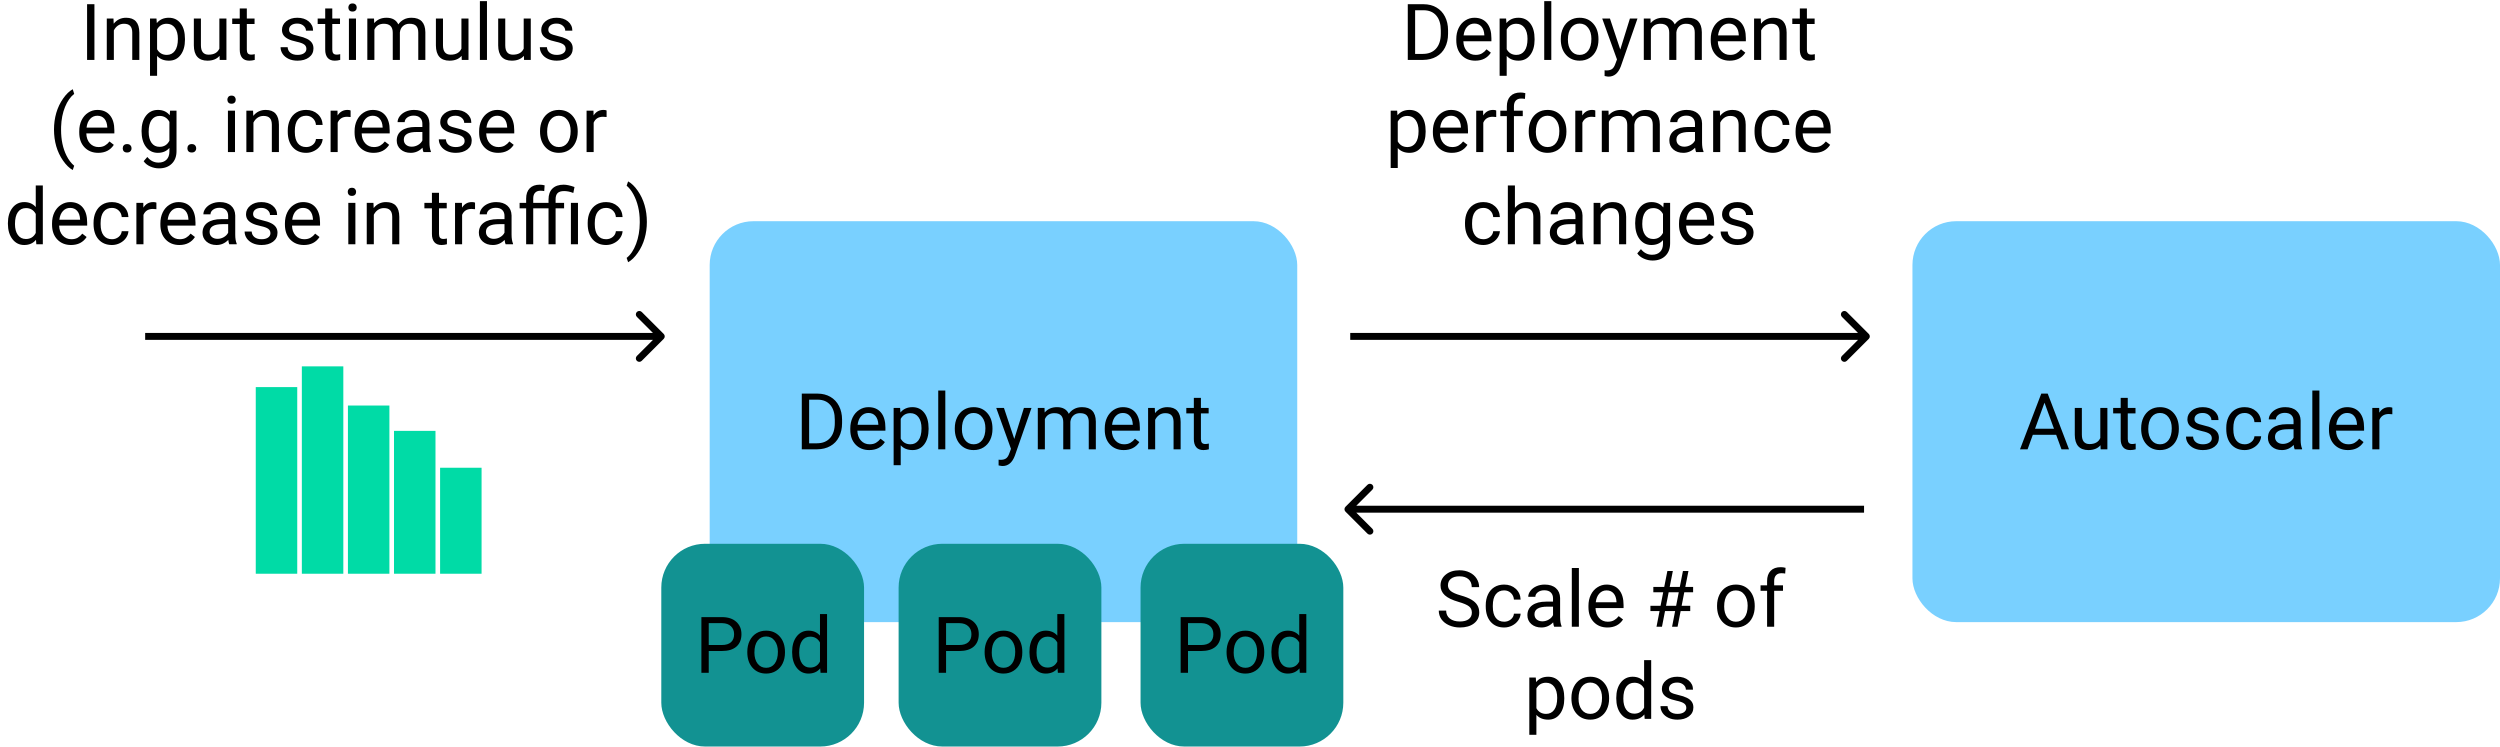 <svg width="1085" height="324" viewBox="0 0 1085 324" fill="none" xmlns="http://www.w3.org/2000/svg">
<rect x="830" y="96" width="255" height="174" rx="19" fill="#79D0FF"/>
<rect x="308" y="96" width="255" height="174" rx="19" fill="#79D0FF"/>
<path d="M892.372 188.691H882.245L879.971 195H876.684L885.914 170.828H888.703L897.95 195H894.68L892.372 188.691ZM883.208 186.068H891.426L887.309 174.763L883.208 186.068ZM911.613 193.224C910.418 194.629 908.664 195.332 906.351 195.332C904.436 195.332 902.975 194.779 901.968 193.672C900.972 192.554 900.468 190.905 900.457 188.725V177.037H903.528V188.642C903.528 191.364 904.635 192.726 906.849 192.726C909.195 192.726 910.756 191.851 911.53 190.103V177.037H914.602V195H911.68L911.613 193.224ZM923.45 172.688V177.037H926.804V179.411H923.45V190.551C923.45 191.27 923.6 191.812 923.898 192.178C924.197 192.532 924.706 192.709 925.426 192.709C925.78 192.709 926.267 192.643 926.887 192.51V195C926.079 195.221 925.293 195.332 924.529 195.332C923.157 195.332 922.122 194.917 921.425 194.087C920.728 193.257 920.379 192.078 920.379 190.551V179.411H917.108V177.037H920.379V172.688H923.45ZM929.261 185.853C929.261 184.093 929.604 182.51 930.29 181.104C930.987 179.699 931.95 178.614 933.179 177.851C934.418 177.087 935.829 176.705 937.412 176.705C939.858 176.705 941.834 177.552 943.339 179.245C944.855 180.938 945.613 183.191 945.613 186.002V186.218C945.613 187.966 945.276 189.538 944.601 190.933C943.937 192.316 942.979 193.395 941.729 194.17C940.489 194.945 939.061 195.332 937.445 195.332C935.01 195.332 933.035 194.485 931.519 192.792C930.013 191.099 929.261 188.857 929.261 186.068V185.853ZM932.349 186.218C932.349 188.21 932.808 189.809 933.727 191.016C934.656 192.222 935.896 192.825 937.445 192.825C939.006 192.825 940.245 192.216 941.164 190.999C942.083 189.771 942.542 188.055 942.542 185.853C942.542 183.882 942.072 182.289 941.131 181.071C940.201 179.843 938.962 179.229 937.412 179.229C935.896 179.229 934.673 179.832 933.743 181.038C932.813 182.244 932.349 183.971 932.349 186.218ZM959.924 190.235C959.924 189.405 959.608 188.763 958.978 188.31C958.358 187.845 957.268 187.446 955.707 187.114C954.158 186.782 952.924 186.384 952.005 185.919C951.097 185.454 950.422 184.901 949.979 184.259C949.548 183.617 949.332 182.853 949.332 181.968C949.332 180.496 949.952 179.251 951.191 178.232C952.442 177.214 954.036 176.705 955.973 176.705C958.009 176.705 959.658 177.231 960.92 178.282C962.193 179.334 962.829 180.678 962.829 182.316H959.741C959.741 181.475 959.382 180.75 958.662 180.142C957.954 179.533 957.057 179.229 955.973 179.229C954.855 179.229 953.98 179.472 953.35 179.959C952.719 180.446 952.403 181.082 952.403 181.868C952.403 182.61 952.697 183.169 953.283 183.545C953.87 183.921 954.927 184.281 956.454 184.624C957.993 184.967 959.238 185.377 960.189 185.853C961.141 186.328 961.844 186.904 962.298 187.579C962.763 188.243 962.995 189.057 962.995 190.02C962.995 191.624 962.353 192.914 961.069 193.888C959.785 194.851 958.12 195.332 956.072 195.332C954.633 195.332 953.361 195.077 952.254 194.568C951.147 194.059 950.278 193.351 949.647 192.443C949.028 191.525 948.718 190.534 948.718 189.472H951.789C951.844 190.501 952.254 191.32 953.018 191.929C953.792 192.526 954.811 192.825 956.072 192.825C957.234 192.825 958.164 192.593 958.861 192.128C959.57 191.652 959.924 191.021 959.924 190.235ZM974.201 192.825C975.297 192.825 976.254 192.493 977.073 191.829C977.892 191.165 978.346 190.335 978.435 189.339H981.34C981.285 190.368 980.93 191.348 980.277 192.277C979.624 193.207 978.75 193.949 977.654 194.502C976.57 195.055 975.419 195.332 974.201 195.332C971.755 195.332 969.807 194.519 968.357 192.892C966.919 191.254 966.199 189.018 966.199 186.185V185.67C966.199 183.921 966.52 182.366 967.162 181.005C967.804 179.644 968.723 178.587 969.918 177.834C971.124 177.081 972.547 176.705 974.185 176.705C976.199 176.705 977.87 177.308 979.198 178.515C980.537 179.721 981.251 181.287 981.34 183.213H978.435C978.346 182.051 977.903 181.099 977.106 180.357C976.321 179.605 975.347 179.229 974.185 179.229C972.624 179.229 971.412 179.793 970.549 180.922C969.697 182.04 969.271 183.661 969.271 185.786V186.367C969.271 188.437 969.697 190.031 970.549 191.148C971.401 192.266 972.618 192.825 974.201 192.825ZM995.883 195C995.706 194.646 995.562 194.015 995.451 193.107C994.023 194.59 992.319 195.332 990.338 195.332C988.567 195.332 987.112 194.834 985.972 193.838C984.843 192.831 984.278 191.558 984.278 190.02C984.278 188.149 984.987 186.699 986.403 185.67C987.831 184.63 989.834 184.109 992.413 184.109H995.401V182.698C995.401 181.625 995.08 180.772 994.438 180.142C993.797 179.5 992.85 179.179 991.6 179.179C990.504 179.179 989.585 179.455 988.844 180.009C988.102 180.562 987.731 181.232 987.731 182.018H984.644C984.644 181.121 984.959 180.258 985.59 179.428C986.232 178.587 987.095 177.923 988.18 177.436C989.275 176.949 990.476 176.705 991.782 176.705C993.852 176.705 995.473 177.225 996.646 178.266C997.82 179.295 998.428 180.717 998.473 182.532V190.8C998.473 192.449 998.683 193.76 999.104 194.734V195H995.883ZM990.786 192.659C991.749 192.659 992.662 192.41 993.525 191.912C994.389 191.414 995.014 190.767 995.401 189.97V186.284H992.994C989.231 186.284 987.35 187.385 987.35 189.588C987.35 190.551 987.671 191.303 988.312 191.846C988.954 192.388 989.779 192.659 990.786 192.659ZM1006.62 195H1003.55V169.5H1006.62V195ZM1019.01 195.332C1016.57 195.332 1014.59 194.535 1013.07 192.941C1011.54 191.337 1010.77 189.195 1010.77 186.517V185.952C1010.77 184.17 1011.11 182.582 1011.79 181.188C1012.47 179.782 1013.43 178.686 1014.64 177.9C1015.87 177.104 1017.2 176.705 1018.63 176.705C1020.96 176.705 1022.78 177.474 1024.07 179.013C1025.37 180.551 1026.01 182.754 1026.01 185.62V186.898H1013.85C1013.89 188.669 1014.4 190.103 1015.39 191.198C1016.39 192.283 1017.65 192.825 1019.17 192.825C1020.26 192.825 1021.18 192.604 1021.93 192.161C1022.68 191.718 1023.34 191.132 1023.91 190.401L1025.78 191.862C1024.28 194.175 1022.02 195.332 1019.01 195.332ZM1018.63 179.229C1017.39 179.229 1016.35 179.682 1015.51 180.59C1014.66 181.486 1014.14 182.748 1013.95 184.375H1022.94V184.143C1022.85 182.582 1022.43 181.376 1021.68 180.523C1020.93 179.66 1019.91 179.229 1018.63 179.229ZM1038.27 179.793C1037.8 179.715 1037.3 179.677 1036.76 179.677C1034.74 179.677 1033.37 180.535 1032.66 182.25V195H1029.58V177.037H1032.57L1032.62 179.112C1033.63 177.507 1035.06 176.705 1036.91 176.705C1037.5 176.705 1037.96 176.783 1038.27 176.938V179.793Z" fill="black"/>
<rect x="287" y="236" width="88" height="88" rx="19" fill="#129292"/>
<path d="M307.594 282.537V292H304.406V267.828H313.321C315.966 267.828 318.036 268.503 319.53 269.854C321.035 271.204 321.788 272.991 321.788 275.216C321.788 277.562 321.052 279.372 319.58 280.645C318.119 281.906 316.022 282.537 313.288 282.537H307.594ZM307.594 279.931H313.321C315.026 279.931 316.332 279.532 317.239 278.735C318.147 277.927 318.601 276.765 318.601 275.249C318.601 273.81 318.147 272.659 317.239 271.796C316.332 270.933 315.087 270.484 313.504 270.451H307.594V279.931ZM324.328 282.853C324.328 281.093 324.671 279.51 325.357 278.104C326.055 276.699 327.018 275.614 328.246 274.851C329.486 274.087 330.897 273.705 332.479 273.705C334.925 273.705 336.901 274.552 338.406 276.245C339.923 277.938 340.681 280.191 340.681 283.002V283.218C340.681 284.966 340.343 286.538 339.668 287.933C339.004 289.316 338.047 290.395 336.796 291.17C335.556 291.945 334.129 292.332 332.513 292.332C330.078 292.332 328.102 291.485 326.586 289.792C325.081 288.099 324.328 285.857 324.328 283.068V282.853ZM327.416 283.218C327.416 285.21 327.875 286.809 328.794 288.016C329.724 289.222 330.963 289.825 332.513 289.825C334.073 289.825 335.313 289.216 336.231 287.999C337.15 286.771 337.609 285.055 337.609 282.853C337.609 280.882 337.139 279.289 336.198 278.071C335.269 276.843 334.029 276.229 332.479 276.229C330.963 276.229 329.74 276.832 328.811 278.038C327.881 279.244 327.416 280.971 327.416 283.218ZM343.785 282.869C343.785 280.113 344.438 277.9 345.744 276.229C347.05 274.546 348.76 273.705 350.874 273.705C352.977 273.705 354.643 274.424 355.871 275.863V266.5H358.942V292H356.12L355.971 290.074C354.742 291.579 353.032 292.332 350.841 292.332C348.76 292.332 347.061 291.48 345.744 289.775C344.438 288.071 343.785 285.846 343.785 283.102V282.869ZM346.856 283.218C346.856 285.254 347.277 286.848 348.118 287.999C348.959 289.15 350.121 289.726 351.604 289.726C353.552 289.726 354.975 288.851 355.871 287.103V278.852C354.952 277.158 353.541 276.312 351.638 276.312C350.132 276.312 348.959 276.893 348.118 278.055C347.277 279.217 346.856 280.938 346.856 283.218Z" fill="black"/>
<rect x="390" y="236" width="88" height="88" rx="19" fill="#129292"/>
<path d="M410.594 282.537V292H407.406V267.828H416.321C418.966 267.828 421.036 268.503 422.53 269.854C424.035 271.204 424.788 272.991 424.788 275.216C424.788 277.562 424.052 279.372 422.58 280.645C421.119 281.906 419.022 282.537 416.288 282.537H410.594ZM410.594 279.931H416.321C418.026 279.931 419.332 279.532 420.239 278.735C421.147 277.927 421.601 276.765 421.601 275.249C421.601 273.81 421.147 272.659 420.239 271.796C419.332 270.933 418.087 270.484 416.504 270.451H410.594V279.931ZM427.328 282.853C427.328 281.093 427.671 279.51 428.357 278.104C429.055 276.699 430.018 275.614 431.246 274.851C432.486 274.087 433.897 273.705 435.479 273.705C437.925 273.705 439.901 274.552 441.406 276.245C442.923 277.938 443.681 280.191 443.681 283.002V283.218C443.681 284.966 443.343 286.538 442.668 287.933C442.004 289.316 441.047 290.395 439.796 291.17C438.556 291.945 437.129 292.332 435.513 292.332C433.078 292.332 431.102 291.485 429.586 289.792C428.081 288.099 427.328 285.857 427.328 283.068V282.853ZM430.416 283.218C430.416 285.21 430.875 286.809 431.794 288.016C432.724 289.222 433.963 289.825 435.513 289.825C437.073 289.825 438.313 289.216 439.231 287.999C440.15 286.771 440.609 285.055 440.609 282.853C440.609 280.882 440.139 279.289 439.198 278.071C438.269 276.843 437.029 276.229 435.479 276.229C433.963 276.229 432.74 276.832 431.811 278.038C430.881 279.244 430.416 280.971 430.416 283.218ZM446.785 282.869C446.785 280.113 447.438 277.9 448.744 276.229C450.05 274.546 451.76 273.705 453.874 273.705C455.977 273.705 457.643 274.424 458.871 275.863V266.5H461.942V292H459.12L458.971 290.074C457.742 291.579 456.032 292.332 453.841 292.332C451.76 292.332 450.061 291.48 448.744 289.775C447.438 288.071 446.785 285.846 446.785 283.102V282.869ZM449.856 283.218C449.856 285.254 450.277 286.848 451.118 287.999C451.959 289.15 453.121 289.726 454.604 289.726C456.552 289.726 457.975 288.851 458.871 287.103V278.852C457.952 277.158 456.541 276.312 454.638 276.312C453.132 276.312 451.959 276.893 451.118 278.055C450.277 279.217 449.856 280.938 449.856 283.218Z" fill="black"/>
<rect x="495" y="236" width="88" height="88" rx="19" fill="#129292"/>
<path d="M515.594 282.537V292H512.406V267.828H521.321C523.966 267.828 526.036 268.503 527.53 269.854C529.035 271.204 529.788 272.991 529.788 275.216C529.788 277.562 529.052 279.372 527.58 280.645C526.119 281.906 524.022 282.537 521.288 282.537H515.594ZM515.594 279.931H521.321C523.026 279.931 524.332 279.532 525.239 278.735C526.147 277.927 526.601 276.765 526.601 275.249C526.601 273.81 526.147 272.659 525.239 271.796C524.332 270.933 523.087 270.484 521.504 270.451H515.594V279.931ZM532.328 282.853C532.328 281.093 532.671 279.51 533.357 278.104C534.055 276.699 535.018 275.614 536.246 274.851C537.486 274.087 538.897 273.705 540.479 273.705C542.925 273.705 544.901 274.552 546.406 276.245C547.923 277.938 548.681 280.191 548.681 283.002V283.218C548.681 284.966 548.343 286.538 547.668 287.933C547.004 289.316 546.047 290.395 544.796 291.17C543.556 291.945 542.129 292.332 540.513 292.332C538.078 292.332 536.102 291.485 534.586 289.792C533.081 288.099 532.328 285.857 532.328 283.068V282.853ZM535.416 283.218C535.416 285.21 535.875 286.809 536.794 288.016C537.724 289.222 538.963 289.825 540.513 289.825C542.073 289.825 543.313 289.216 544.231 287.999C545.15 286.771 545.609 285.055 545.609 282.853C545.609 280.882 545.139 279.289 544.198 278.071C543.269 276.843 542.029 276.229 540.479 276.229C538.963 276.229 537.74 276.832 536.811 278.038C535.881 279.244 535.416 280.971 535.416 283.218ZM551.785 282.869C551.785 280.113 552.438 277.9 553.744 276.229C555.05 274.546 556.76 273.705 558.874 273.705C560.977 273.705 562.643 274.424 563.871 275.863V266.5H566.942V292H564.12L563.971 290.074C562.742 291.579 561.032 292.332 558.841 292.332C556.76 292.332 555.061 291.48 553.744 289.775C552.438 288.071 551.785 285.846 551.785 283.102V282.869ZM554.856 283.218C554.856 285.254 555.277 286.848 556.118 287.999C556.959 289.15 558.121 289.726 559.604 289.726C561.552 289.726 562.975 288.851 563.871 287.103V278.852C562.952 277.158 561.541 276.312 559.638 276.312C558.132 276.312 556.959 276.893 556.118 278.055C555.277 279.217 554.856 280.938 554.856 283.218Z" fill="black"/>
<path d="M347.977 195V170.828H354.8C356.903 170.828 358.762 171.293 360.378 172.223C361.994 173.152 363.239 174.475 364.113 176.19C364.999 177.906 365.447 179.876 365.458 182.101V183.645C365.458 185.924 365.015 187.922 364.13 189.638C363.256 191.353 361.999 192.67 360.361 193.589C358.734 194.507 356.836 194.978 354.667 195H347.977ZM351.164 173.451V192.394H354.518C356.975 192.394 358.884 191.63 360.245 190.103C361.618 188.575 362.304 186.4 362.304 183.578V182.167C362.304 179.422 361.656 177.292 360.361 175.775C359.077 174.248 357.251 173.473 354.883 173.451H351.164ZM377.262 195.332C374.827 195.332 372.846 194.535 371.318 192.941C369.791 191.337 369.027 189.195 369.027 186.517V185.952C369.027 184.17 369.365 182.582 370.04 181.188C370.726 179.782 371.678 178.686 372.896 177.9C374.124 177.104 375.452 176.705 376.88 176.705C379.215 176.705 381.03 177.474 382.325 179.013C383.62 180.551 384.268 182.754 384.268 185.62V186.898H372.099C372.143 188.669 372.658 190.103 373.643 191.198C374.639 192.283 375.9 192.825 377.428 192.825C378.512 192.825 379.431 192.604 380.184 192.161C380.936 191.718 381.595 191.132 382.159 190.401L384.035 191.862C382.53 194.175 380.272 195.332 377.262 195.332ZM376.88 179.229C375.64 179.229 374.6 179.682 373.759 180.59C372.918 181.486 372.397 182.748 372.198 184.375H381.196V184.143C381.108 182.582 380.687 181.376 379.935 180.523C379.182 179.66 378.164 179.229 376.88 179.229ZM403.011 186.218C403.011 188.951 402.385 191.154 401.135 192.825C399.884 194.496 398.191 195.332 396.055 195.332C393.874 195.332 392.159 194.64 390.908 193.257V201.906H387.837V177.037H390.643L390.792 179.029C392.043 177.48 393.78 176.705 396.005 176.705C398.163 176.705 399.868 177.519 401.118 179.146C402.38 180.772 403.011 183.036 403.011 185.936V186.218ZM399.939 185.869C399.939 183.844 399.508 182.244 398.645 181.071C397.781 179.898 396.597 179.312 395.092 179.312C393.232 179.312 391.838 180.136 390.908 181.785V190.368C391.827 192.006 393.232 192.825 395.125 192.825C396.597 192.825 397.765 192.244 398.628 191.082C399.502 189.909 399.939 188.171 399.939 185.869ZM410.266 195H407.194V169.5H410.266V195ZM414.383 185.853C414.383 184.093 414.726 182.51 415.412 181.104C416.109 179.699 417.072 178.614 418.301 177.851C419.54 177.087 420.951 176.705 422.534 176.705C424.98 176.705 426.956 177.552 428.461 179.245C429.977 180.938 430.735 183.191 430.735 186.002V186.218C430.735 187.966 430.398 189.538 429.723 190.933C429.059 192.316 428.101 193.395 426.851 194.17C425.611 194.945 424.183 195.332 422.567 195.332C420.132 195.332 418.157 194.485 416.641 192.792C415.135 191.099 414.383 188.857 414.383 186.068V185.853ZM417.471 186.218C417.471 188.21 417.93 189.809 418.849 191.016C419.778 192.222 421.018 192.825 422.567 192.825C424.128 192.825 425.368 192.216 426.286 190.999C427.205 189.771 427.664 188.055 427.664 185.853C427.664 183.882 427.194 182.289 426.253 181.071C425.323 179.843 424.084 179.229 422.534 179.229C421.018 179.229 419.795 179.832 418.865 181.038C417.936 182.244 417.471 183.971 417.471 186.218ZM440.198 190.501L444.382 177.037H447.669L440.447 197.772C439.329 200.761 437.553 202.255 435.118 202.255L434.537 202.205L433.392 201.989V199.499L434.222 199.565C435.262 199.565 436.07 199.355 436.646 198.935C437.232 198.514 437.714 197.745 438.09 196.627L438.771 194.801L432.362 177.037H435.716L440.198 190.501ZM453.313 177.037L453.396 179.029C454.714 177.48 456.49 176.705 458.726 176.705C461.238 176.705 462.948 177.668 463.855 179.594C464.453 178.73 465.228 178.033 466.18 177.502C467.143 176.971 468.277 176.705 469.583 176.705C473.523 176.705 475.526 178.791 475.593 182.964V195H472.521V183.146C472.521 181.863 472.228 180.905 471.642 180.274C471.055 179.632 470.07 179.312 468.687 179.312C467.547 179.312 466.6 179.655 465.848 180.341C465.095 181.016 464.658 181.929 464.536 183.08V195H461.448V183.229C461.448 180.618 460.17 179.312 457.613 179.312C455.599 179.312 454.221 180.169 453.479 181.885V195H450.408V177.037H453.313ZM487.695 195.332C485.26 195.332 483.279 194.535 481.752 192.941C480.225 191.337 479.461 189.195 479.461 186.517V185.952C479.461 184.17 479.799 182.582 480.474 181.188C481.16 179.782 482.112 178.686 483.329 177.9C484.558 177.104 485.886 176.705 487.313 176.705C489.649 176.705 491.464 177.474 492.759 179.013C494.054 180.551 494.701 182.754 494.701 185.62V186.898H482.532C482.576 188.669 483.091 190.103 484.076 191.198C485.072 192.283 486.334 192.825 487.861 192.825C488.946 192.825 489.865 192.604 490.617 192.161C491.37 191.718 492.028 191.132 492.593 190.401L494.469 191.862C492.964 194.175 490.706 195.332 487.695 195.332ZM487.313 179.229C486.074 179.229 485.034 179.682 484.192 180.59C483.351 181.486 482.831 182.748 482.632 184.375H491.63V184.143C491.541 182.582 491.121 181.376 490.368 180.523C489.616 179.66 488.597 179.229 487.313 179.229ZM501.176 177.037L501.275 179.295C502.648 177.568 504.441 176.705 506.654 176.705C510.451 176.705 512.365 178.847 512.398 183.13V195H509.327V183.113C509.316 181.818 509.017 180.861 508.431 180.241C507.855 179.621 506.953 179.312 505.725 179.312C504.729 179.312 503.854 179.577 503.102 180.108C502.349 180.64 501.762 181.337 501.342 182.2V195H498.271V177.037H501.176ZM521.197 172.688V177.037H524.551V179.411H521.197V190.551C521.197 191.27 521.347 191.812 521.646 192.178C521.944 192.532 522.453 192.709 523.173 192.709C523.527 192.709 524.014 192.643 524.634 192.51V195C523.826 195.221 523.04 195.332 522.276 195.332C520.904 195.332 519.869 194.917 519.172 194.087C518.475 193.257 518.126 192.078 518.126 190.551V179.411H514.855V177.037H518.126V172.688H521.197Z" fill="black"/>
<path d="M811.061 147.061C811.646 146.475 811.646 145.525 811.061 144.939L801.515 135.393C800.929 134.808 799.979 134.808 799.393 135.393C798.808 135.979 798.808 136.929 799.393 137.515L807.879 146L799.393 154.485C798.808 155.071 798.808 156.021 799.393 156.607C799.979 157.192 800.929 157.192 801.515 156.607L811.061 147.061ZM586 147.5H810V144.5H586V147.5Z" fill="black"/>
<path d="M288.061 147.061C288.646 146.475 288.646 145.525 288.061 144.939L278.515 135.393C277.929 134.808 276.979 134.808 276.393 135.393C275.808 135.979 275.808 136.929 276.393 137.515L284.879 146L276.393 154.485C275.808 155.071 275.808 156.021 276.393 156.607C276.979 157.192 277.929 157.192 278.515 156.607L288.061 147.061ZM63 147.5H287V144.5H63V147.5Z" fill="black"/>
<path d="M583.939 222.061C583.354 221.475 583.354 220.525 583.939 219.939L593.485 210.393C594.071 209.808 595.021 209.808 595.607 210.393C596.192 210.979 596.192 211.929 595.607 212.515L587.121 221L595.607 229.485C596.192 230.071 596.192 231.021 595.607 231.607C595.021 232.192 594.071 232.192 593.485 231.607L583.939 222.061ZM809 222.5H585V219.5H809V222.5Z" fill="black"/>
<path d="M633.025 261.226C630.292 260.44 628.299 259.477 627.049 258.337C625.809 257.186 625.189 255.769 625.189 254.087C625.189 252.183 625.948 250.612 627.464 249.372C628.991 248.121 630.972 247.496 633.407 247.496C635.067 247.496 636.545 247.817 637.84 248.459C639.146 249.101 640.153 249.986 640.861 251.115C641.581 252.244 641.94 253.478 641.94 254.817H638.736C638.736 253.356 638.271 252.211 637.342 251.381C636.412 250.54 635.101 250.119 633.407 250.119C631.836 250.119 630.607 250.468 629.722 251.165C628.847 251.851 628.41 252.809 628.41 254.037C628.41 255.022 628.825 255.858 629.655 256.544C630.496 257.219 631.919 257.839 633.922 258.403C635.936 258.968 637.508 259.593 638.637 260.279C639.777 260.954 640.618 261.746 641.16 262.653C641.714 263.561 641.99 264.629 641.99 265.857C641.99 267.816 641.227 269.388 639.699 270.572C638.172 271.745 636.13 272.332 633.573 272.332C631.913 272.332 630.364 272.017 628.925 271.386C627.486 270.744 626.374 269.869 625.588 268.763C624.813 267.656 624.426 266.4 624.426 264.994H627.63C627.63 266.455 628.167 267.612 629.24 268.464C630.325 269.305 631.769 269.726 633.573 269.726C635.256 269.726 636.545 269.382 637.441 268.696C638.338 268.01 638.786 267.075 638.786 265.891C638.786 264.706 638.371 263.793 637.541 263.151C636.711 262.498 635.206 261.856 633.025 261.226ZM652.814 269.825C653.91 269.825 654.868 269.493 655.687 268.829C656.506 268.165 656.959 267.335 657.048 266.339H659.953C659.898 267.368 659.544 268.348 658.891 269.277C658.238 270.207 657.363 270.949 656.268 271.502C655.183 272.055 654.032 272.332 652.814 272.332C650.368 272.332 648.421 271.519 646.971 269.892C645.532 268.254 644.812 266.018 644.812 263.185V262.67C644.812 260.921 645.133 259.366 645.775 258.005C646.417 256.644 647.336 255.587 648.531 254.834C649.738 254.081 651.16 253.705 652.798 253.705C654.812 253.705 656.483 254.308 657.812 255.515C659.151 256.721 659.865 258.287 659.953 260.213H657.048C656.959 259.051 656.517 258.099 655.72 257.357C654.934 256.605 653.96 256.229 652.798 256.229C651.237 256.229 650.025 256.793 649.162 257.922C648.31 259.04 647.884 260.661 647.884 262.786V263.367C647.884 265.437 648.31 267.031 649.162 268.148C650.014 269.266 651.232 269.825 652.814 269.825ZM674.496 272C674.319 271.646 674.175 271.015 674.064 270.107C672.637 271.59 670.932 272.332 668.951 272.332C667.18 272.332 665.725 271.834 664.585 270.838C663.456 269.831 662.892 268.558 662.892 267.02C662.892 265.149 663.6 263.699 665.017 262.67C666.444 261.63 668.448 261.109 671.026 261.109H674.015V259.698C674.015 258.625 673.694 257.772 673.052 257.142C672.41 256.5 671.464 256.179 670.213 256.179C669.117 256.179 668.199 256.455 667.457 257.009C666.715 257.562 666.345 258.232 666.345 259.018H663.257C663.257 258.121 663.572 257.258 664.203 256.428C664.845 255.587 665.708 254.923 666.793 254.436C667.889 253.949 669.09 253.705 670.396 253.705C672.465 253.705 674.087 254.225 675.26 255.266C676.433 256.295 677.042 257.717 677.086 259.532V267.8C677.086 269.449 677.296 270.76 677.717 271.734V272H674.496ZM669.399 269.659C670.362 269.659 671.275 269.41 672.139 268.912C673.002 268.414 673.627 267.767 674.015 266.97V263.284H671.607C667.844 263.284 665.963 264.385 665.963 266.588C665.963 267.551 666.284 268.303 666.926 268.846C667.568 269.388 668.392 269.659 669.399 269.659ZM685.237 272H682.166V246.5H685.237V272ZM697.622 272.332C695.187 272.332 693.206 271.535 691.679 269.941C690.151 268.337 689.388 266.195 689.388 263.517V262.952C689.388 261.17 689.725 259.582 690.4 258.188C691.087 256.782 692.038 255.686 693.256 254.9C694.484 254.104 695.812 253.705 697.24 253.705C699.576 253.705 701.391 254.474 702.686 256.013C703.98 257.551 704.628 259.754 704.628 262.62V263.898H692.459C692.503 265.669 693.018 267.103 694.003 268.198C694.999 269.283 696.261 269.825 697.788 269.825C698.873 269.825 699.791 269.604 700.544 269.161C701.297 268.718 701.955 268.132 702.52 267.401L704.396 268.862C702.89 271.175 700.632 272.332 697.622 272.332ZM697.24 256.229C696.001 256.229 694.96 256.682 694.119 257.59C693.278 258.486 692.758 259.748 692.559 261.375H701.557V261.143C701.468 259.582 701.048 258.376 700.295 257.523C699.542 256.66 698.524 256.229 697.24 256.229ZM727.007 265.193H722.624L721.296 272H718.922L720.25 265.193H716.282V262.919H720.682L721.827 257.042H717.544V254.734H722.275L723.637 247.828H726.011L724.649 254.734H729.032L730.394 247.828H732.784L731.423 254.734H734.81V257.042H730.975L729.829 262.919H733.564V265.193H729.397L728.069 272H725.679L727.007 265.193ZM723.056 262.919H727.438L728.584 257.042H724.201L723.056 262.919ZM745.202 262.853C745.202 261.093 745.545 259.51 746.231 258.104C746.929 256.699 747.892 255.614 749.12 254.851C750.36 254.087 751.771 253.705 753.354 253.705C755.799 253.705 757.775 254.552 759.28 256.245C760.797 257.938 761.555 260.191 761.555 263.002V263.218C761.555 264.966 761.217 266.538 760.542 267.933C759.878 269.316 758.921 270.395 757.67 271.17C756.43 271.945 755.003 272.332 753.387 272.332C750.952 272.332 748.976 271.485 747.46 269.792C745.955 268.099 745.202 265.857 745.202 263.068V262.853ZM748.29 263.218C748.29 265.21 748.749 266.809 749.668 268.016C750.598 269.222 751.837 269.825 753.387 269.825C754.947 269.825 756.187 269.216 757.105 267.999C758.024 266.771 758.483 265.055 758.483 262.853C758.483 260.882 758.013 259.289 757.072 258.071C756.143 256.843 754.903 256.229 753.354 256.229C751.837 256.229 750.614 256.832 749.685 258.038C748.755 259.244 748.29 260.971 748.29 263.218ZM766.917 272V256.411H764.078V254.037H766.917V252.194C766.917 250.269 767.432 248.78 768.461 247.729C769.49 246.677 770.946 246.151 772.827 246.151C773.535 246.151 774.238 246.245 774.936 246.434L774.77 248.924C774.249 248.824 773.696 248.774 773.109 248.774C772.113 248.774 771.344 249.068 770.802 249.654C770.259 250.23 769.988 251.06 769.988 252.145V254.037H773.823V256.411H769.988V272H766.917ZM678.896 303.218C678.896 305.951 678.27 308.154 677.02 309.825C675.769 311.496 674.076 312.332 671.939 312.332C669.759 312.332 668.044 311.64 666.793 310.257V318.906H663.722V294.037H666.527L666.677 296.029C667.927 294.48 669.665 293.705 671.89 293.705C674.048 293.705 675.752 294.519 677.003 296.146C678.265 297.772 678.896 300.036 678.896 302.936V303.218ZM675.824 302.869C675.824 300.844 675.393 299.244 674.529 298.071C673.666 296.898 672.482 296.312 670.977 296.312C669.117 296.312 667.723 297.136 666.793 298.785V307.368C667.712 309.006 669.117 309.825 671.01 309.825C672.482 309.825 673.649 309.244 674.513 308.082C675.387 306.909 675.824 305.171 675.824 302.869ZM682 302.853C682 301.093 682.343 299.51 683.029 298.104C683.727 296.699 684.689 295.614 685.918 294.851C687.158 294.087 688.569 293.705 690.151 293.705C692.597 293.705 694.573 294.552 696.078 296.245C697.594 297.938 698.353 300.191 698.353 303.002V303.218C698.353 304.966 698.015 306.538 697.34 307.933C696.676 309.316 695.718 310.395 694.468 311.17C693.228 311.945 691.8 312.332 690.185 312.332C687.75 312.332 685.774 311.485 684.258 309.792C682.753 308.099 682 305.857 682 303.068V302.853ZM685.088 303.218C685.088 305.21 685.547 306.809 686.466 308.016C687.396 309.222 688.635 309.825 690.185 309.825C691.745 309.825 692.985 309.216 693.903 307.999C694.822 306.771 695.281 305.055 695.281 302.853C695.281 300.882 694.811 299.289 693.87 298.071C692.94 296.843 691.701 296.229 690.151 296.229C688.635 296.229 687.412 296.832 686.482 298.038C685.553 299.244 685.088 300.971 685.088 303.218ZM701.457 302.869C701.457 300.113 702.11 297.9 703.416 296.229C704.722 294.546 706.432 293.705 708.546 293.705C710.649 293.705 712.314 294.424 713.543 295.863V286.5H716.614V312H713.792L713.643 310.074C712.414 311.579 710.704 312.332 708.513 312.332C706.432 312.332 704.733 311.48 703.416 309.775C702.11 308.071 701.457 305.846 701.457 303.102V302.869ZM704.528 303.218C704.528 305.254 704.949 306.848 705.79 307.999C706.631 309.15 707.793 309.726 709.276 309.726C711.224 309.726 712.646 308.851 713.543 307.103V298.852C712.624 297.158 711.213 296.312 709.31 296.312C707.804 296.312 706.631 296.893 705.79 298.055C704.949 299.217 704.528 300.938 704.528 303.218ZM731.854 307.235C731.854 306.405 731.539 305.763 730.908 305.31C730.288 304.845 729.198 304.446 727.638 304.114C726.088 303.782 724.854 303.384 723.936 302.919C723.028 302.454 722.353 301.901 721.91 301.259C721.479 300.617 721.263 299.853 721.263 298.968C721.263 297.496 721.882 296.251 723.122 295.232C724.373 294.214 725.966 293.705 727.903 293.705C729.94 293.705 731.589 294.231 732.851 295.282C734.123 296.334 734.76 297.678 734.76 299.316H731.672C731.672 298.475 731.312 297.75 730.593 297.142C729.884 296.533 728.988 296.229 727.903 296.229C726.785 296.229 725.911 296.472 725.28 296.959C724.649 297.446 724.334 298.082 724.334 298.868C724.334 299.61 724.627 300.169 725.214 300.545C725.8 300.921 726.857 301.281 728.385 301.624C729.923 301.967 731.168 302.377 732.12 302.853C733.072 303.328 733.775 303.904 734.229 304.579C734.693 305.243 734.926 306.057 734.926 307.02C734.926 308.624 734.284 309.914 733 310.888C731.716 311.851 730.05 312.332 728.003 312.332C726.564 312.332 725.291 312.077 724.185 311.568C723.078 311.059 722.209 310.351 721.578 309.443C720.958 308.525 720.648 307.534 720.648 306.472H723.72C723.775 307.501 724.185 308.32 724.948 308.929C725.723 309.526 726.741 309.825 728.003 309.825C729.165 309.825 730.095 309.593 730.792 309.128C731.5 308.652 731.854 308.021 731.854 307.235Z" fill="black"/>
<path d="M40.981 26H37.794V1.828H40.981V26ZM49.249 8.037L49.349 10.295C50.721 8.568 52.514 7.705 54.727 7.705C58.524 7.705 60.438 9.847 60.472 14.13V26H57.4V14.113C57.389 12.818 57.09 11.861 56.504 11.241C55.928 10.621 55.026 10.312 53.798 10.312C52.802 10.312 51.927 10.577 51.175 11.108C50.422 11.64 49.836 12.337 49.415 13.2V26H46.344V8.037H49.249ZM80.277 17.218C80.277 19.951 79.652 22.154 78.401 23.825C77.151 25.496 75.457 26.332 73.321 26.332C71.141 26.332 69.425 25.64 68.175 24.257V32.906H65.103V8.037H67.909L68.059 10.029C69.309 8.48 71.047 7.705 73.272 7.705C75.43 7.705 77.134 8.519 78.385 10.146C79.647 11.773 80.277 14.036 80.277 16.936V17.218ZM77.206 16.869C77.206 14.844 76.774 13.245 75.911 12.071C75.048 10.898 73.864 10.312 72.358 10.312C70.499 10.312 69.105 11.136 68.175 12.785V21.368C69.093 23.006 70.499 23.825 72.392 23.825C73.864 23.825 75.031 23.244 75.894 22.082C76.769 20.909 77.206 19.171 77.206 16.869ZM95.285 24.224C94.09 25.629 92.336 26.332 90.022 26.332C88.108 26.332 86.647 25.779 85.64 24.672C84.644 23.554 84.14 21.905 84.129 19.725V8.037H87.2V19.642C87.2 22.364 88.307 23.726 90.52 23.726C92.867 23.726 94.427 22.851 95.202 21.102V8.037H98.273V26H95.352L95.285 24.224ZM107.122 3.688V8.037H110.476V10.411H107.122V21.551C107.122 22.27 107.271 22.812 107.57 23.178C107.869 23.532 108.378 23.709 109.098 23.709C109.452 23.709 109.939 23.643 110.559 23.51V26C109.751 26.221 108.965 26.332 108.201 26.332C106.829 26.332 105.794 25.917 105.097 25.087C104.399 24.257 104.051 23.078 104.051 21.551V10.411H100.78V8.037H104.051V3.688H107.122ZM132.971 21.235C132.971 20.405 132.655 19.763 132.024 19.31C131.405 18.845 130.314 18.446 128.754 18.114C127.204 17.782 125.97 17.384 125.052 16.919C124.144 16.454 123.469 15.901 123.026 15.259C122.595 14.617 122.379 13.853 122.379 12.968C122.379 11.496 122.999 10.251 124.238 9.232C125.489 8.214 127.083 7.705 129.02 7.705C131.056 7.705 132.705 8.231 133.967 9.282C135.24 10.334 135.876 11.678 135.876 13.316H132.788C132.788 12.475 132.428 11.75 131.709 11.142C131.001 10.533 130.104 10.229 129.02 10.229C127.902 10.229 127.027 10.472 126.396 10.959C125.766 11.446 125.45 12.082 125.45 12.868C125.45 13.61 125.743 14.169 126.33 14.545C126.917 14.921 127.974 15.281 129.501 15.624C131.039 15.967 132.285 16.377 133.236 16.852C134.188 17.328 134.891 17.904 135.345 18.579C135.81 19.243 136.042 20.057 136.042 21.02C136.042 22.624 135.4 23.914 134.116 24.888C132.832 25.851 131.167 26.332 129.119 26.332C127.68 26.332 126.408 26.078 125.301 25.568C124.194 25.059 123.325 24.351 122.694 23.443C122.075 22.525 121.765 21.534 121.765 20.472H124.836C124.891 21.501 125.301 22.32 126.064 22.929C126.839 23.526 127.857 23.825 129.119 23.825C130.281 23.825 131.211 23.593 131.908 23.128C132.617 22.652 132.971 22.021 132.971 21.235ZM144.21 3.688V8.037H147.563V10.411H144.21V21.551C144.21 22.27 144.359 22.812 144.658 23.178C144.957 23.532 145.466 23.709 146.186 23.709C146.54 23.709 147.027 23.643 147.646 23.51V26C146.839 26.221 146.053 26.332 145.289 26.332C143.917 26.332 142.882 25.917 142.185 25.087C141.487 24.257 141.139 23.078 141.139 21.551V10.411H137.868V8.037H141.139V3.688H144.21ZM154.503 26H151.432V8.037H154.503V26ZM151.183 3.272C151.183 2.774 151.332 2.354 151.631 2.011C151.941 1.668 152.395 1.496 152.992 1.496C153.59 1.496 154.044 1.668 154.354 2.011C154.663 2.354 154.818 2.774 154.818 3.272C154.818 3.771 154.663 4.186 154.354 4.518C154.044 4.85 153.59 5.016 152.992 5.016C152.395 5.016 151.941 4.85 151.631 4.518C151.332 4.186 151.183 3.771 151.183 3.272ZM162.322 8.037L162.405 10.029C163.722 8.48 165.499 7.705 167.734 7.705C170.247 7.705 171.957 8.668 172.864 10.594C173.462 9.73 174.237 9.033 175.188 8.502C176.151 7.971 177.286 7.705 178.592 7.705C182.532 7.705 184.535 9.791 184.602 13.964V26H181.53V14.146C181.53 12.863 181.237 11.905 180.65 11.274C180.064 10.633 179.079 10.312 177.695 10.312C176.555 10.312 175.609 10.655 174.856 11.341C174.104 12.016 173.667 12.929 173.545 14.08V26H170.457V14.229C170.457 11.617 169.179 10.312 166.622 10.312C164.608 10.312 163.23 11.169 162.488 12.885V26H159.417V8.037H162.322ZM200.34 24.224C199.145 25.629 197.39 26.332 195.077 26.332C193.162 26.332 191.701 25.779 190.694 24.672C189.698 23.554 189.195 21.905 189.184 19.725V8.037H192.255V19.642C192.255 22.364 193.362 23.726 195.575 23.726C197.922 23.726 199.482 22.851 200.257 21.102V8.037H203.328V26H200.406L200.34 24.224ZM211.347 26H208.275V0.5H211.347V26ZM227.367 24.224C226.172 25.629 224.418 26.332 222.104 26.332C220.19 26.332 218.729 25.779 217.722 24.672C216.726 23.554 216.222 21.905 216.211 19.725V8.037H219.282V19.642C219.282 22.364 220.389 23.726 222.603 23.726C224.949 23.726 226.509 22.851 227.284 21.102V8.037H230.355V26H227.434L227.367 24.224ZM245.496 21.235C245.496 20.405 245.181 19.763 244.55 19.31C243.93 18.845 242.84 18.446 241.279 18.114C239.73 17.782 238.496 17.384 237.577 16.919C236.67 16.454 235.994 15.901 235.552 15.259C235.12 14.617 234.904 13.853 234.904 12.968C234.904 11.496 235.524 10.251 236.764 9.232C238.014 8.214 239.608 7.705 241.545 7.705C243.581 7.705 245.23 8.231 246.492 9.282C247.765 10.334 248.401 11.678 248.401 13.316H245.313C245.313 12.475 244.954 11.75 244.234 11.142C243.526 10.533 242.63 10.229 241.545 10.229C240.427 10.229 239.553 10.472 238.922 10.959C238.291 11.446 237.976 12.082 237.976 12.868C237.976 13.61 238.269 14.169 238.855 14.545C239.442 14.921 240.499 15.281 242.026 15.624C243.565 15.967 244.81 16.377 245.762 16.852C246.714 17.328 247.416 17.904 247.87 18.579C248.335 19.243 248.567 20.057 248.567 21.02C248.567 22.624 247.925 23.914 246.642 24.888C245.358 25.851 243.692 26.332 241.645 26.332C240.206 26.332 238.933 26.078 237.826 25.568C236.719 25.059 235.851 24.351 235.22 23.443C234.6 22.525 234.29 21.534 234.29 20.472H237.361C237.417 21.501 237.826 22.32 238.59 22.929C239.365 23.526 240.383 23.825 241.645 23.825C242.807 23.825 243.736 23.593 244.434 23.128C245.142 22.652 245.496 22.021 245.496 21.235ZM23.434 56.188C23.434 53.687 23.766 51.285 24.43 48.983C25.105 46.681 26.106 44.59 27.435 42.708C28.763 40.827 30.141 39.498 31.568 38.724L32.199 40.749C30.583 41.989 29.255 43.881 28.215 46.427C27.186 48.972 26.621 51.822 26.521 54.977L26.505 56.388C26.505 60.66 27.285 64.368 28.846 67.511C29.787 69.392 30.904 70.864 32.199 71.927L31.568 73.803C30.096 72.984 28.691 71.611 27.352 69.686C24.74 65.922 23.434 61.423 23.434 56.188ZM42.625 66.332C40.19 66.332 38.209 65.535 36.682 63.941C35.154 62.337 34.391 60.195 34.391 57.517V56.952C34.391 55.17 34.728 53.582 35.403 52.188C36.09 50.782 37.041 49.686 38.259 48.9C39.487 48.103 40.815 47.705 42.243 47.705C44.578 47.705 46.394 48.474 47.688 50.013C48.983 51.551 49.631 53.754 49.631 56.62V57.898H37.462C37.506 59.669 38.021 61.102 39.006 62.198C40.002 63.283 41.264 63.825 42.791 63.825C43.876 63.825 44.794 63.604 45.547 63.161C46.3 62.718 46.958 62.132 47.523 61.401L49.398 62.862C47.893 65.175 45.635 66.332 42.625 66.332ZM42.243 50.228C41.004 50.228 39.963 50.682 39.122 51.59C38.281 52.486 37.761 53.748 37.562 55.375H46.56V55.143C46.471 53.582 46.05 52.376 45.298 51.523C44.545 50.66 43.527 50.228 42.243 50.228ZM53.267 64.39C53.267 63.858 53.422 63.416 53.731 63.062C54.052 62.707 54.528 62.53 55.159 62.53C55.79 62.53 56.266 62.707 56.587 63.062C56.919 63.416 57.085 63.858 57.085 64.39C57.085 64.899 56.919 65.325 56.587 65.668C56.266 66.011 55.79 66.183 55.159 66.183C54.528 66.183 54.052 66.011 53.731 65.668C53.422 65.325 53.267 64.899 53.267 64.39ZM61.435 56.869C61.435 54.069 62.082 51.844 63.377 50.195C64.672 48.535 66.387 47.705 68.523 47.705C70.715 47.705 72.425 48.48 73.653 50.029L73.803 48.037H76.608V65.568C76.608 67.893 75.917 69.724 74.533 71.064C73.161 72.403 71.312 73.072 68.988 73.072C67.693 73.072 66.426 72.796 65.186 72.242C63.947 71.689 63.001 70.931 62.348 69.968L63.941 68.125C65.258 69.752 66.869 70.565 68.772 70.565C70.267 70.565 71.429 70.145 72.259 69.304C73.1 68.463 73.52 67.278 73.52 65.751V64.207C72.292 65.624 70.615 66.332 68.49 66.332C66.387 66.332 64.683 65.485 63.377 63.792C62.082 62.099 61.435 59.791 61.435 56.869ZM64.522 57.218C64.522 59.243 64.938 60.837 65.768 61.999C66.598 63.15 67.76 63.726 69.254 63.726C71.191 63.726 72.613 62.846 73.52 61.086V52.885C72.58 51.169 71.169 50.312 69.287 50.312C67.793 50.312 66.625 50.893 65.784 52.055C64.943 53.217 64.522 54.938 64.522 57.218ZM81.323 64.39C81.323 63.858 81.478 63.416 81.788 63.062C82.109 62.707 82.585 62.53 83.216 62.53C83.847 62.53 84.323 62.707 84.644 63.062C84.976 63.416 85.142 63.858 85.142 64.39C85.142 64.899 84.976 65.325 84.644 65.668C84.323 66.011 83.847 66.183 83.216 66.183C82.585 66.183 82.109 66.011 81.788 65.668C81.478 65.325 81.323 64.899 81.323 64.39ZM101.992 66H98.921V48.037H101.992V66ZM98.672 43.273C98.672 42.774 98.821 42.354 99.12 42.011C99.43 41.668 99.884 41.496 100.481 41.496C101.079 41.496 101.533 41.668 101.843 42.011C102.153 42.354 102.308 42.774 102.308 43.273C102.308 43.77 102.153 44.185 101.843 44.518C101.533 44.85 101.079 45.016 100.481 45.016C99.884 45.016 99.43 44.85 99.12 44.518C98.821 44.185 98.672 43.77 98.672 43.273ZM109.828 48.037L109.928 50.295C111.3 48.568 113.093 47.705 115.307 47.705C119.103 47.705 121.018 49.847 121.051 54.13V66H117.979V54.113C117.968 52.818 117.67 51.861 117.083 51.241C116.507 50.621 115.605 50.312 114.377 50.312C113.381 50.312 112.507 50.577 111.754 51.108C111.001 51.64 110.415 52.337 109.994 53.2V66H106.923V48.037H109.828ZM132.888 63.825C133.983 63.825 134.941 63.493 135.76 62.829C136.579 62.165 137.033 61.335 137.121 60.339H140.026C139.971 61.368 139.617 62.348 138.964 63.277C138.311 64.207 137.437 64.949 136.341 65.502C135.256 66.055 134.105 66.332 132.888 66.332C130.442 66.332 128.494 65.519 127.044 63.892C125.605 62.254 124.886 60.018 124.886 57.185V56.67C124.886 54.921 125.207 53.366 125.849 52.005C126.491 50.644 127.409 49.587 128.604 48.834C129.811 48.081 131.233 47.705 132.871 47.705C134.885 47.705 136.557 48.308 137.885 49.515C139.224 50.721 139.938 52.287 140.026 54.213H137.121C137.033 53.051 136.59 52.099 135.793 51.357C135.007 50.605 134.033 50.228 132.871 50.228C131.311 50.228 130.099 50.793 129.235 51.922C128.383 53.04 127.957 54.661 127.957 56.786V57.367C127.957 59.437 128.383 61.031 129.235 62.148C130.088 63.266 131.305 63.825 132.888 63.825ZM152.162 50.793C151.697 50.715 151.194 50.677 150.651 50.677C148.637 50.677 147.27 51.535 146.551 53.25V66H143.479V48.037H146.468L146.518 50.112C147.525 48.508 148.952 47.705 150.801 47.705C151.398 47.705 151.852 47.783 152.162 47.938V50.793ZM162.123 66.332C159.688 66.332 157.707 65.535 156.18 63.941C154.652 62.337 153.889 60.195 153.889 57.517V56.952C153.889 55.17 154.226 53.582 154.901 52.188C155.588 50.782 156.539 49.686 157.757 48.9C158.985 48.103 160.313 47.705 161.741 47.705C164.076 47.705 165.892 48.474 167.187 50.013C168.481 51.551 169.129 53.754 169.129 56.62V57.898H156.96C157.004 59.669 157.519 61.102 158.504 62.198C159.5 63.283 160.762 63.825 162.289 63.825C163.374 63.825 164.292 63.604 165.045 63.161C165.798 62.718 166.456 62.132 167.021 61.401L168.896 62.862C167.391 65.175 165.133 66.332 162.123 66.332ZM161.741 50.228C160.502 50.228 159.461 50.682 158.62 51.59C157.779 52.486 157.259 53.748 157.06 55.375H166.058V55.143C165.969 53.582 165.549 52.376 164.796 51.523C164.043 50.66 163.025 50.228 161.741 50.228ZM183.788 66C183.611 65.646 183.467 65.015 183.356 64.107C181.929 65.591 180.224 66.332 178.243 66.332C176.472 66.332 175.017 65.834 173.877 64.838C172.748 63.831 172.184 62.558 172.184 61.02C172.184 59.149 172.892 57.699 174.309 56.67C175.736 55.63 177.74 55.109 180.318 55.109H183.307V53.698C183.307 52.625 182.986 51.773 182.344 51.142C181.702 50.5 180.756 50.179 179.505 50.179C178.409 50.179 177.491 50.455 176.749 51.009C176.007 51.562 175.637 52.232 175.637 53.018H172.549C172.549 52.121 172.864 51.258 173.495 50.428C174.137 49.587 175 48.922 176.085 48.435C177.181 47.949 178.382 47.705 179.688 47.705C181.757 47.705 183.379 48.225 184.552 49.266C185.725 50.295 186.334 51.717 186.378 53.532V61.8C186.378 63.449 186.588 64.76 187.009 65.734V66H183.788ZM178.691 63.659C179.654 63.659 180.567 63.41 181.431 62.912C182.294 62.414 182.919 61.767 183.307 60.97V57.284H180.899C177.136 57.284 175.255 58.385 175.255 60.588C175.255 61.551 175.576 62.303 176.218 62.846C176.86 63.388 177.684 63.659 178.691 63.659ZM201.651 61.235C201.651 60.405 201.336 59.763 200.705 59.31C200.085 58.845 198.995 58.446 197.435 58.114C195.885 57.782 194.651 57.384 193.732 56.919C192.825 56.454 192.15 55.901 191.707 55.259C191.275 54.617 191.06 53.853 191.06 52.968C191.06 51.496 191.679 50.251 192.919 49.232C194.17 48.214 195.763 47.705 197.7 47.705C199.737 47.705 201.386 48.231 202.647 49.282C203.92 50.334 204.557 51.678 204.557 53.316H201.469C201.469 52.475 201.109 51.75 200.39 51.142C199.681 50.533 198.785 50.228 197.7 50.228C196.582 50.228 195.708 50.472 195.077 50.959C194.446 51.446 194.131 52.082 194.131 52.868C194.131 53.61 194.424 54.169 195.011 54.545C195.597 54.921 196.654 55.281 198.182 55.624C199.72 55.967 200.965 56.377 201.917 56.852C202.869 57.328 203.572 57.904 204.025 58.579C204.49 59.243 204.723 60.057 204.723 61.02C204.723 62.624 204.081 63.914 202.797 64.888C201.513 65.851 199.847 66.332 197.8 66.332C196.361 66.332 195.088 66.078 193.981 65.568C192.875 65.059 192.006 64.351 191.375 63.443C190.755 62.525 190.445 61.534 190.445 60.472H193.517C193.572 61.501 193.981 62.32 194.745 62.929C195.52 63.526 196.538 63.825 197.8 63.825C198.962 63.825 199.892 63.593 200.589 63.128C201.297 62.652 201.651 62.021 201.651 61.235ZM216.178 66.332C213.743 66.332 211.762 65.535 210.234 63.941C208.707 62.337 207.943 60.195 207.943 57.517V56.952C207.943 55.17 208.281 53.582 208.956 52.188C209.642 50.782 210.594 49.686 211.812 48.9C213.04 48.103 214.368 47.705 215.796 47.705C218.131 47.705 219.946 48.474 221.241 50.013C222.536 51.551 223.184 53.754 223.184 56.62V57.898H211.015C211.059 59.669 211.574 61.102 212.559 62.198C213.555 63.283 214.816 63.825 216.344 63.825C217.428 63.825 218.347 63.604 219.1 63.161C219.852 62.718 220.511 62.132 221.075 61.401L222.951 62.862C221.446 65.175 219.188 66.332 216.178 66.332ZM215.796 50.228C214.556 50.228 213.516 50.682 212.675 51.59C211.834 52.486 211.313 53.748 211.114 55.375H220.112V55.143C220.024 53.582 219.603 52.376 218.851 51.523C218.098 50.66 217.08 50.228 215.796 50.228ZM234.373 56.852C234.373 55.093 234.716 53.51 235.402 52.105C236.1 50.699 237.062 49.614 238.291 48.851C239.531 48.087 240.942 47.705 242.524 47.705C244.97 47.705 246.946 48.552 248.451 50.245C249.967 51.938 250.726 54.191 250.726 57.002V57.218C250.726 58.967 250.388 60.538 249.713 61.933C249.049 63.316 248.091 64.395 246.841 65.17C245.601 65.945 244.174 66.332 242.558 66.332C240.123 66.332 238.147 65.485 236.631 63.792C235.126 62.099 234.373 59.857 234.373 57.068V56.852ZM237.461 57.218C237.461 59.21 237.92 60.809 238.839 62.016C239.769 63.222 241.008 63.825 242.558 63.825C244.118 63.825 245.358 63.217 246.276 61.999C247.195 60.77 247.654 59.055 247.654 56.852C247.654 54.883 247.184 53.289 246.243 52.071C245.313 50.843 244.074 50.228 242.524 50.228C241.008 50.228 239.785 50.832 238.855 52.038C237.926 53.245 237.461 54.971 237.461 57.218ZM263.26 50.793C262.795 50.715 262.291 50.677 261.749 50.677C259.735 50.677 258.368 51.535 257.648 53.25V66H254.577V48.037H257.565L257.615 50.112C258.622 48.508 260.05 47.705 261.898 47.705C262.496 47.705 262.95 47.783 263.26 47.938V50.793ZM3.429 96.869C3.429 94.113 4.082 91.9 5.388 90.228C6.694 88.546 8.404 87.705 10.518 87.705C12.62 87.705 14.286 88.424 15.515 89.863V80.5H18.586V106H15.764L15.614 104.074C14.386 105.579 12.676 106.332 10.484 106.332C8.404 106.332 6.705 105.48 5.388 103.775C4.082 102.071 3.429 99.846 3.429 97.102V96.869ZM6.5 97.218C6.5 99.254 6.921 100.848 7.762 101.999C8.603 103.15 9.765 103.726 11.248 103.726C13.196 103.726 14.618 102.851 15.515 101.103V92.852C14.596 91.158 13.185 90.311 11.281 90.311C9.776 90.311 8.603 90.893 7.762 92.055C6.921 93.217 6.5 94.938 6.5 97.218ZM30.821 106.332C28.386 106.332 26.405 105.535 24.878 103.941C23.351 102.337 22.587 100.195 22.587 97.517V96.952C22.587 95.17 22.924 93.582 23.6 92.188C24.286 90.782 25.238 89.686 26.455 88.9C27.684 88.103 29.012 87.705 30.439 87.705C32.775 87.705 34.59 88.474 35.885 90.013C37.18 91.551 37.827 93.754 37.827 96.62V97.898H25.658C25.703 99.669 26.217 101.103 27.202 102.198C28.198 103.283 29.46 103.825 30.987 103.825C32.072 103.825 32.991 103.604 33.743 103.161C34.496 102.718 35.154 102.132 35.719 101.401L37.595 102.862C36.09 105.175 33.832 106.332 30.821 106.332ZM30.439 90.228C29.2 90.228 28.16 90.682 27.318 91.59C26.477 92.486 25.957 93.748 25.758 95.375H34.756V95.143C34.667 93.582 34.247 92.376 33.494 91.523C32.742 90.66 31.723 90.228 30.439 90.228ZM48.602 103.825C49.697 103.825 50.655 103.493 51.474 102.829C52.293 102.165 52.746 101.335 52.835 100.339H55.74C55.685 101.368 55.331 102.348 54.678 103.277C54.025 104.207 53.15 104.949 52.055 105.502C50.97 106.055 49.819 106.332 48.602 106.332C46.156 106.332 44.208 105.519 42.758 103.892C41.319 102.254 40.6 100.018 40.6 97.185V96.67C40.6 94.921 40.921 93.366 41.562 92.005C42.204 90.644 43.123 89.587 44.318 88.834C45.525 88.081 46.947 87.705 48.585 87.705C50.599 87.705 52.27 88.308 53.599 89.515C54.938 90.721 55.652 92.287 55.74 94.213H52.835C52.746 93.051 52.304 92.099 51.507 91.357C50.721 90.605 49.747 90.228 48.585 90.228C47.024 90.228 45.812 90.793 44.949 91.922C44.097 93.04 43.671 94.661 43.671 96.786V97.367C43.671 99.437 44.097 101.031 44.949 102.148C45.801 103.266 47.019 103.825 48.602 103.825ZM67.876 90.793C67.411 90.716 66.908 90.677 66.365 90.677C64.351 90.677 62.984 91.534 62.265 93.25V106H59.193V88.037H62.182L62.231 90.112C63.239 88.507 64.666 87.705 66.515 87.705C67.112 87.705 67.566 87.783 67.876 87.938V90.793ZM77.837 106.332C75.402 106.332 73.421 105.535 71.894 103.941C70.366 102.337 69.603 100.195 69.603 97.517V96.952C69.603 95.17 69.94 93.582 70.615 92.188C71.301 90.782 72.253 89.686 73.471 88.9C74.699 88.103 76.027 87.705 77.455 87.705C79.79 87.705 81.606 88.474 82.9 90.013C84.195 91.551 84.843 93.754 84.843 96.62V97.898H72.674C72.718 99.669 73.233 101.103 74.218 102.198C75.214 103.283 76.476 103.825 78.003 103.825C79.088 103.825 80.006 103.604 80.759 103.161C81.511 102.718 82.17 102.132 82.734 101.401L84.61 102.862C83.105 105.175 80.847 106.332 77.837 106.332ZM77.455 90.228C76.216 90.228 75.175 90.682 74.334 91.59C73.493 92.486 72.973 93.748 72.773 95.375H81.772V95.143C81.683 93.582 81.262 92.376 80.51 91.523C79.757 90.66 78.739 90.228 77.455 90.228ZM99.502 106C99.325 105.646 99.181 105.015 99.07 104.107C97.643 105.59 95.938 106.332 93.957 106.332C92.186 106.332 90.731 105.834 89.591 104.838C88.462 103.831 87.897 102.558 87.897 101.02C87.897 99.149 88.606 97.699 90.022 96.67C91.45 95.63 93.454 95.109 96.032 95.109H99.02V93.698C99.02 92.625 98.7 91.772 98.058 91.142C97.416 90.5 96.469 90.179 95.219 90.179C94.123 90.179 93.204 90.455 92.463 91.009C91.721 91.562 91.351 92.232 91.351 93.018H88.263C88.263 92.121 88.578 91.258 89.209 90.428C89.851 89.587 90.714 88.922 91.799 88.436C92.894 87.949 94.095 87.705 95.401 87.705C97.471 87.705 99.092 88.225 100.266 89.266C101.439 90.295 102.048 91.717 102.092 93.532V101.8C102.092 103.449 102.302 104.76 102.723 105.734V106H99.502ZM94.405 103.659C95.368 103.659 96.281 103.41 97.144 102.912C98.008 102.414 98.633 101.767 99.02 100.97V97.284H96.613C92.85 97.284 90.969 98.385 90.969 100.588C90.969 101.551 91.29 102.303 91.932 102.846C92.574 103.388 93.398 103.659 94.405 103.659ZM117.365 101.235C117.365 100.405 117.05 99.763 116.419 99.31C115.799 98.845 114.709 98.446 113.148 98.114C111.599 97.782 110.365 97.384 109.446 96.919C108.539 96.454 107.864 95.901 107.421 95.259C106.989 94.617 106.773 93.853 106.773 92.968C106.773 91.496 107.393 90.251 108.633 89.232C109.883 88.214 111.477 87.705 113.414 87.705C115.451 87.705 117.1 88.231 118.361 89.282C119.634 90.334 120.271 91.678 120.271 93.316H117.183C117.183 92.475 116.823 91.75 116.104 91.142C115.395 90.533 114.499 90.228 113.414 90.228C112.296 90.228 111.422 90.472 110.791 90.959C110.16 91.446 109.845 92.082 109.845 92.868C109.845 93.61 110.138 94.169 110.725 94.545C111.311 94.921 112.368 95.281 113.896 95.624C115.434 95.967 116.679 96.377 117.631 96.853C118.583 97.329 119.285 97.904 119.739 98.579C120.204 99.243 120.437 100.057 120.437 101.02C120.437 102.624 119.795 103.914 118.511 104.888C117.227 105.851 115.561 106.332 113.514 106.332C112.075 106.332 110.802 106.077 109.695 105.568C108.589 105.059 107.72 104.351 107.089 103.443C106.469 102.525 106.159 101.534 106.159 100.472H109.23C109.286 101.501 109.695 102.32 110.459 102.929C111.234 103.526 112.252 103.825 113.514 103.825C114.676 103.825 115.605 103.593 116.303 103.128C117.011 102.652 117.365 102.021 117.365 101.235ZM131.892 106.332C129.457 106.332 127.476 105.535 125.948 103.941C124.421 102.337 123.657 100.195 123.657 97.517V96.952C123.657 95.17 123.995 93.582 124.67 92.188C125.356 90.782 126.308 89.686 127.525 88.9C128.754 88.103 130.082 87.705 131.51 87.705C133.845 87.705 135.66 88.474 136.955 90.013C138.25 91.551 138.897 93.754 138.897 96.62V97.898H126.729C126.773 99.669 127.287 101.103 128.272 102.198C129.269 103.283 130.53 103.825 132.058 103.825C133.142 103.825 134.061 103.604 134.813 103.161C135.566 102.718 136.225 102.132 136.789 101.401L138.665 102.862C137.16 105.175 134.902 106.332 131.892 106.332ZM131.51 90.228C130.27 90.228 129.23 90.682 128.389 91.59C127.548 92.486 127.027 93.748 126.828 95.375H135.826V95.143C135.738 93.582 135.317 92.376 134.564 91.523C133.812 90.66 132.794 90.228 131.51 90.228ZM154.237 106H151.166V88.037H154.237V106ZM150.917 83.272C150.917 82.774 151.066 82.354 151.365 82.011C151.675 81.668 152.129 81.496 152.727 81.496C153.324 81.496 153.778 81.668 154.088 82.011C154.398 82.354 154.553 82.774 154.553 83.272C154.553 83.77 154.398 84.186 154.088 84.518C153.778 84.85 153.324 85.016 152.727 85.016C152.129 85.016 151.675 84.85 151.365 84.518C151.066 84.186 150.917 83.77 150.917 83.272ZM162.073 88.037L162.173 90.295C163.545 88.568 165.338 87.705 167.552 87.705C171.348 87.705 173.263 89.847 173.296 94.13V106H170.225V94.113C170.214 92.818 169.915 91.861 169.328 91.241C168.753 90.621 167.851 90.311 166.622 90.311C165.626 90.311 164.752 90.577 163.999 91.108C163.246 91.64 162.66 92.337 162.239 93.2V106H159.168V88.037H162.073ZM190.528 83.688V88.037H193.882V90.411H190.528V101.551C190.528 102.27 190.678 102.812 190.977 103.178C191.275 103.532 191.785 103.709 192.504 103.709C192.858 103.709 193.345 103.643 193.965 103.51V106C193.157 106.221 192.371 106.332 191.607 106.332C190.235 106.332 189.2 105.917 188.503 105.087C187.806 104.257 187.457 103.078 187.457 101.551V90.411H184.187V88.037H187.457V83.688H190.528ZM206.167 90.793C205.702 90.716 205.199 90.677 204.656 90.677C202.642 90.677 201.275 91.534 200.556 93.25V106H197.484V88.037H200.473L200.522 90.112C201.53 88.507 202.957 87.705 204.806 87.705C205.403 87.705 205.857 87.783 206.167 87.938V90.793ZM219.432 106C219.255 105.646 219.111 105.015 219 104.107C217.572 105.59 215.868 106.332 213.887 106.332C212.116 106.332 210.66 105.834 209.521 104.838C208.392 103.831 207.827 102.558 207.827 101.02C207.827 99.149 208.535 97.699 209.952 96.67C211.38 95.63 213.383 95.109 215.962 95.109H218.95V93.698C218.95 92.625 218.629 91.772 217.987 91.142C217.345 90.5 216.399 90.179 215.148 90.179C214.053 90.179 213.134 90.455 212.393 91.009C211.651 91.562 211.28 92.232 211.28 93.018H208.192C208.192 92.121 208.508 91.258 209.139 90.428C209.781 89.587 210.644 88.922 211.729 88.436C212.824 87.949 214.025 87.705 215.331 87.705C217.401 87.705 219.022 88.225 220.195 89.266C221.368 90.295 221.977 91.717 222.021 93.532V101.8C222.021 103.449 222.232 104.76 222.652 105.734V106H219.432ZM214.335 103.659C215.298 103.659 216.211 103.41 217.074 102.912C217.938 102.414 218.563 101.767 218.95 100.97V97.284H216.543C212.78 97.284 210.898 98.385 210.898 100.588C210.898 101.551 211.219 102.303 211.861 102.846C212.503 103.388 213.328 103.659 214.335 103.659ZM228.347 106V90.411H225.508V88.037H228.347V86.194C228.347 84.269 228.861 82.78 229.891 81.728C230.92 80.677 232.375 80.151 234.257 80.151C234.965 80.151 235.668 80.245 236.365 80.434L236.199 82.924C235.679 82.824 235.126 82.774 234.539 82.774C233.543 82.774 232.774 83.068 232.231 83.654C231.689 84.23 231.418 85.06 231.418 86.144V88.037H238.059V86.51C238.059 84.507 238.629 82.946 239.769 81.828C240.92 80.71 242.541 80.151 244.633 80.151C245.872 80.151 247.438 80.489 249.331 81.164L248.816 83.754C247.433 83.201 246.11 82.924 244.849 82.924C243.532 82.924 242.58 83.217 241.993 83.804C241.418 84.39 241.13 85.281 241.13 86.477V88.037H244.815V90.411H241.13V106H238.059V90.411H231.418V106H228.347ZM250.842 106H247.771V88.037H250.842V106ZM263.061 103.825C264.156 103.825 265.114 103.493 265.933 102.829C266.752 102.165 267.205 101.335 267.294 100.339H270.199C270.144 101.368 269.79 102.348 269.137 103.277C268.484 104.207 267.609 104.949 266.514 105.502C265.429 106.055 264.278 106.332 263.061 106.332C260.615 106.332 258.667 105.519 257.217 103.892C255.778 102.254 255.059 100.018 255.059 97.185V96.67C255.059 94.921 255.38 93.366 256.021 92.005C256.663 90.644 257.582 89.587 258.777 88.834C259.984 88.081 261.406 87.705 263.044 87.705C265.058 87.705 266.729 88.308 268.058 89.515C269.397 90.721 270.111 92.287 270.199 94.213H267.294C267.205 93.051 266.763 92.099 265.966 91.357C265.18 90.605 264.206 90.228 263.044 90.228C261.483 90.228 260.271 90.793 259.408 91.922C258.556 93.04 258.13 94.661 258.13 96.786V97.367C258.13 99.437 258.556 101.031 259.408 102.148C260.26 103.266 261.478 103.825 263.061 103.825ZM280.741 96.355C280.741 98.823 280.415 101.191 279.762 103.46C279.12 105.718 278.129 107.804 276.79 109.719C275.462 111.633 274.067 112.995 272.606 113.803L271.959 111.927C273.663 110.621 275.03 108.595 276.06 105.851C277.1 103.095 277.631 100.04 277.653 96.686V96.155C277.653 93.831 277.41 91.673 276.923 89.681C276.436 87.677 275.755 85.884 274.881 84.302C274.018 82.719 273.044 81.485 271.959 80.6L272.606 78.724C274.067 79.532 275.456 80.882 276.773 82.774C278.102 84.667 279.092 86.753 279.745 89.033C280.409 91.313 280.741 93.754 280.741 96.355Z" fill="black"/>
<path d="M610.977 26V1.828H617.8C619.903 1.828 621.762 2.293 623.378 3.223C624.994 4.152 626.239 5.475 627.113 7.19C627.999 8.906 628.447 10.876 628.458 13.101V14.645C628.458 16.924 628.015 18.922 627.13 20.638C626.256 22.353 624.999 23.67 623.361 24.589C621.734 25.508 619.836 25.978 617.667 26H610.977ZM614.164 4.451V23.394H617.518C619.975 23.394 621.884 22.63 623.245 21.102C624.618 19.575 625.304 17.4 625.304 14.578V13.167C625.304 10.422 624.656 8.292 623.361 6.775C622.077 5.248 620.251 4.473 617.883 4.451H614.164ZM640.262 26.332C637.827 26.332 635.846 25.535 634.318 23.941C632.791 22.337 632.027 20.195 632.027 17.517V16.952C632.027 15.17 632.365 13.582 633.04 12.188C633.726 10.782 634.678 9.686 635.896 8.9C637.124 8.104 638.452 7.705 639.88 7.705C642.215 7.705 644.03 8.474 645.325 10.013C646.62 11.551 647.268 13.754 647.268 16.62V17.898H635.099C635.143 19.669 635.658 21.102 636.643 22.198C637.639 23.283 638.9 23.825 640.428 23.825C641.512 23.825 642.431 23.604 643.184 23.161C643.936 22.718 644.595 22.132 645.159 21.401L647.035 22.862C645.53 25.175 643.272 26.332 640.262 26.332ZM639.88 10.229C638.64 10.229 637.6 10.682 636.759 11.59C635.918 12.486 635.397 13.748 635.198 15.375H644.196V15.143C644.108 13.582 643.687 12.376 642.935 11.523C642.182 10.66 641.164 10.229 639.88 10.229ZM666.011 17.218C666.011 19.951 665.385 22.154 664.135 23.825C662.884 25.496 661.191 26.332 659.055 26.332C656.874 26.332 655.159 25.64 653.908 24.257V32.906H650.837V8.037H653.643L653.792 10.029C655.043 8.48 656.78 7.705 659.005 7.705C661.163 7.705 662.868 8.519 664.118 10.146C665.38 11.773 666.011 14.036 666.011 16.936V17.218ZM662.939 16.869C662.939 14.844 662.508 13.245 661.645 12.071C660.781 10.898 659.597 10.312 658.092 10.312C656.232 10.312 654.838 11.136 653.908 12.785V21.368C654.827 23.006 656.232 23.825 658.125 23.825C659.597 23.825 660.765 23.244 661.628 22.082C662.502 20.909 662.939 19.171 662.939 16.869ZM673.266 26H670.194V0.5H673.266V26ZM677.383 16.852C677.383 15.093 677.726 13.51 678.412 12.104C679.109 10.699 680.072 9.614 681.301 8.851C682.54 8.087 683.951 7.705 685.534 7.705C687.98 7.705 689.956 8.552 691.461 10.245C692.977 11.938 693.735 14.191 693.735 17.002V17.218C693.735 18.966 693.398 20.538 692.723 21.933C692.059 23.316 691.101 24.395 689.851 25.17C688.611 25.945 687.183 26.332 685.567 26.332C683.132 26.332 681.157 25.485 679.641 23.792C678.135 22.099 677.383 19.857 677.383 17.068V16.852ZM680.471 17.218C680.471 19.21 680.93 20.809 681.849 22.016C682.778 23.222 684.018 23.825 685.567 23.825C687.128 23.825 688.368 23.216 689.286 21.999C690.205 20.77 690.664 19.055 690.664 16.852C690.664 14.883 690.194 13.289 689.253 12.071C688.323 10.843 687.084 10.229 685.534 10.229C684.018 10.229 682.795 10.832 681.865 12.038C680.936 13.245 680.471 14.971 680.471 17.218ZM703.198 21.501L707.382 8.037H710.669L703.447 28.773C702.329 31.761 700.553 33.255 698.118 33.255L697.537 33.205L696.392 32.989V30.499L697.222 30.565C698.262 30.565 699.07 30.355 699.646 29.935C700.232 29.514 700.714 28.745 701.09 27.627L701.771 25.801L695.362 8.037H698.716L703.198 21.501ZM716.313 8.037L716.396 10.029C717.714 8.48 719.49 7.705 721.726 7.705C724.238 7.705 725.948 8.668 726.855 10.594C727.453 9.73 728.228 9.033 729.18 8.502C730.143 7.971 731.277 7.705 732.583 7.705C736.523 7.705 738.526 9.791 738.593 13.964V26H735.521V14.146C735.521 12.863 735.228 11.905 734.642 11.274C734.055 10.633 733.07 10.312 731.687 10.312C730.547 10.312 729.6 10.655 728.848 11.341C728.095 12.016 727.658 12.929 727.536 14.08V26H724.448V14.229C724.448 11.617 723.17 10.312 720.613 10.312C718.599 10.312 717.221 11.169 716.479 12.885V26H713.408V8.037H716.313ZM750.695 26.332C748.26 26.332 746.279 25.535 744.752 23.941C743.225 22.337 742.461 20.195 742.461 17.517V16.952C742.461 15.17 742.799 13.582 743.474 12.188C744.16 10.782 745.112 9.686 746.329 8.9C747.558 8.104 748.886 7.705 750.313 7.705C752.649 7.705 754.464 8.474 755.759 10.013C757.054 11.551 757.701 13.754 757.701 16.62V17.898H745.532C745.576 19.669 746.091 21.102 747.076 22.198C748.072 23.283 749.334 23.825 750.861 23.825C751.946 23.825 752.865 23.604 753.617 23.161C754.37 22.718 755.028 22.132 755.593 21.401L757.469 22.862C755.964 25.175 753.706 26.332 750.695 26.332ZM750.313 10.229C749.074 10.229 748.034 10.682 747.192 11.59C746.351 12.486 745.831 13.748 745.632 15.375H754.63V15.143C754.541 13.582 754.121 12.376 753.368 11.523C752.616 10.66 751.597 10.229 750.313 10.229ZM764.176 8.037L764.275 10.295C765.648 8.568 767.441 7.705 769.654 7.705C773.451 7.705 775.365 9.847 775.398 14.13V26H772.327V14.113C772.316 12.818 772.017 11.861 771.431 11.241C770.855 10.621 769.953 10.312 768.725 10.312C767.729 10.312 766.854 10.577 766.102 11.108C765.349 11.64 764.762 12.337 764.342 13.2V26H761.271V8.037H764.176ZM784.197 3.688V8.037H787.551V10.411H784.197V21.551C784.197 22.27 784.347 22.812 784.646 23.178C784.944 23.532 785.453 23.709 786.173 23.709C786.527 23.709 787.014 23.643 787.634 23.51V26C786.826 26.221 786.04 26.332 785.276 26.332C783.904 26.332 782.869 25.917 782.172 25.087C781.475 24.257 781.126 23.078 781.126 21.551V10.411H777.855V8.037H781.126V3.688H784.197ZM618.729 57.218C618.729 59.952 618.104 62.154 616.854 63.825C615.603 65.496 613.91 66.332 611.773 66.332C609.593 66.332 607.878 65.64 606.627 64.257V72.906H603.556V48.037H606.361L606.511 50.029C607.761 48.48 609.499 47.705 611.724 47.705C613.882 47.705 615.586 48.519 616.837 50.145C618.099 51.773 618.729 54.036 618.729 56.935V57.218ZM615.658 56.869C615.658 54.844 615.227 53.245 614.363 52.071C613.5 50.898 612.316 50.312 610.811 50.312C608.951 50.312 607.557 51.136 606.627 52.785V61.368C607.546 63.006 608.951 63.825 610.844 63.825C612.316 63.825 613.483 63.244 614.347 62.082C615.221 60.909 615.658 59.171 615.658 56.869ZM630.102 66.332C627.667 66.332 625.686 65.535 624.158 63.941C622.631 62.337 621.867 60.195 621.867 57.517V56.952C621.867 55.17 622.205 53.582 622.88 52.188C623.566 50.782 624.518 49.686 625.735 48.9C626.964 48.103 628.292 47.705 629.72 47.705C632.055 47.705 633.87 48.474 635.165 50.013C636.46 51.551 637.107 53.754 637.107 56.62V57.898H624.938C624.983 59.669 625.497 61.102 626.482 62.198C627.479 63.283 628.74 63.825 630.268 63.825C631.352 63.825 632.271 63.604 633.023 63.161C633.776 62.718 634.435 62.132 634.999 61.401L636.875 62.862C635.37 65.175 633.112 66.332 630.102 66.332ZM629.72 50.228C628.48 50.228 627.44 50.682 626.599 51.59C625.757 52.486 625.237 53.748 625.038 55.375H634.036V55.143C633.948 53.582 633.527 52.376 632.774 51.523C632.022 50.66 631.004 50.228 629.72 50.228ZM649.359 50.793C648.895 50.715 648.391 50.677 647.849 50.677C645.834 50.677 644.467 51.535 643.748 53.25V66H640.677V48.037H643.665L643.715 50.112C644.722 48.508 646.15 47.705 647.998 47.705C648.596 47.705 649.049 47.783 649.359 47.938V50.793ZM653.975 66V50.411H651.136V48.037H653.975V46.194C653.975 44.269 654.489 42.78 655.519 41.728C656.548 40.677 658.003 40.151 659.885 40.151C660.593 40.151 661.296 40.245 661.993 40.434L661.827 42.924C661.307 42.824 660.754 42.774 660.167 42.774C659.171 42.774 658.402 43.068 657.859 43.654C657.317 44.23 657.046 45.06 657.046 46.145V48.037H660.881V50.411H657.046V66H653.975ZM663.471 56.852C663.471 55.093 663.814 53.51 664.5 52.105C665.197 50.699 666.16 49.614 667.389 48.851C668.628 48.087 670.039 47.705 671.622 47.705C674.068 47.705 676.044 48.552 677.549 50.245C679.065 51.938 679.823 54.191 679.823 57.002V57.218C679.823 58.967 679.486 60.538 678.811 61.933C678.146 63.316 677.189 64.395 675.938 65.17C674.699 65.945 673.271 66.332 671.655 66.332C669.22 66.332 667.245 65.485 665.729 63.792C664.223 62.099 663.471 59.857 663.471 57.068V56.852ZM666.559 57.218C666.559 59.21 667.018 60.809 667.937 62.016C668.866 63.222 670.106 63.825 671.655 63.825C673.216 63.825 674.455 63.217 675.374 61.999C676.293 60.77 676.752 59.055 676.752 56.852C676.752 54.883 676.282 53.289 675.341 52.071C674.411 50.843 673.172 50.228 671.622 50.228C670.106 50.228 668.883 50.832 667.953 52.038C667.023 53.245 666.559 54.971 666.559 57.218ZM692.357 50.793C691.893 50.715 691.389 50.677 690.847 50.677C688.832 50.677 687.465 51.535 686.746 53.25V66H683.675V48.037H686.663L686.713 50.112C687.72 48.508 689.148 47.705 690.996 47.705C691.594 47.705 692.048 47.783 692.357 47.938V50.793ZM698.085 48.037L698.168 50.029C699.485 48.48 701.261 47.705 703.497 47.705C706.009 47.705 707.719 48.668 708.627 50.594C709.225 49.73 709.999 49.033 710.951 48.502C711.914 47.971 713.049 47.705 714.354 47.705C718.295 47.705 720.298 49.791 720.364 53.964V66H717.293V54.147C717.293 52.863 717 51.905 716.413 51.274C715.826 50.633 714.841 50.312 713.458 50.312C712.318 50.312 711.372 50.655 710.619 51.341C709.867 52.016 709.429 52.929 709.308 54.08V66H706.22V54.23C706.22 51.617 704.941 50.312 702.385 50.312C700.37 50.312 698.993 51.169 698.251 52.885V66H695.18V48.037H698.085ZM736.103 66C735.925 65.646 735.782 65.015 735.671 64.107C734.243 65.591 732.539 66.332 730.558 66.332C728.787 66.332 727.331 65.834 726.191 64.838C725.062 63.831 724.498 62.558 724.498 61.02C724.498 59.149 725.206 57.699 726.623 56.67C728.051 55.63 730.054 55.109 732.633 55.109H735.621V53.698C735.621 52.625 735.3 51.773 734.658 51.142C734.016 50.5 733.07 50.179 731.819 50.179C730.724 50.179 729.805 50.455 729.063 51.009C728.322 51.562 727.951 52.232 727.951 53.018H724.863C724.863 52.121 725.179 51.258 725.81 50.428C726.451 49.587 727.315 48.922 728.399 48.435C729.495 47.949 730.696 47.705 732.002 47.705C734.072 47.705 735.693 48.225 736.866 49.266C738.039 50.295 738.648 51.717 738.692 53.532V61.8C738.692 63.449 738.903 64.76 739.323 65.734V66H736.103ZM731.006 63.659C731.969 63.659 732.882 63.41 733.745 62.912C734.608 62.414 735.234 61.767 735.621 60.97V57.284H733.214C729.451 57.284 727.569 58.385 727.569 60.588C727.569 61.551 727.89 62.303 728.532 62.846C729.174 63.388 729.999 63.659 731.006 63.659ZM746.412 48.037L746.512 50.295C747.884 48.568 749.677 47.705 751.891 47.705C755.687 47.705 757.602 49.847 757.635 54.13V66H754.563V54.113C754.552 52.818 754.254 51.861 753.667 51.241C753.091 50.621 752.189 50.312 750.961 50.312C749.965 50.312 749.09 50.577 748.338 51.108C747.585 51.64 746.999 52.337 746.578 53.2V66H743.507V48.037H746.412ZM769.472 63.825C770.567 63.825 771.525 63.493 772.344 62.829C773.163 62.165 773.617 61.335 773.705 60.339H776.61C776.555 61.368 776.201 62.348 775.548 63.277C774.895 64.207 774.021 64.949 772.925 65.502C771.84 66.055 770.689 66.332 769.472 66.332C767.026 66.332 765.078 65.519 763.628 63.892C762.189 62.254 761.47 60.018 761.47 57.185V56.67C761.47 54.921 761.791 53.366 762.433 52.005C763.075 50.644 763.993 49.587 765.188 48.834C766.395 48.081 767.817 47.705 769.455 47.705C771.469 47.705 773.141 48.308 774.469 49.515C775.808 50.721 776.522 52.287 776.61 54.213H773.705C773.617 53.051 773.174 52.099 772.377 51.357C771.591 50.605 770.617 50.228 769.455 50.228C767.895 50.228 766.683 50.793 765.819 51.922C764.967 53.04 764.541 54.661 764.541 56.786V57.367C764.541 59.437 764.967 61.031 765.819 62.148C766.672 63.266 767.889 63.825 769.472 63.825ZM787.518 66.332C785.083 66.332 783.102 65.535 781.574 63.941C780.047 62.337 779.283 60.195 779.283 57.517V56.952C779.283 55.17 779.621 53.582 780.296 52.188C780.982 50.782 781.934 49.686 783.151 48.9C784.38 48.103 785.708 47.705 787.136 47.705C789.471 47.705 791.286 48.474 792.581 50.013C793.876 51.551 794.523 53.754 794.523 56.62V57.898H782.354C782.399 59.669 782.913 61.102 783.898 62.198C784.895 63.283 786.156 63.825 787.684 63.825C788.768 63.825 789.687 63.604 790.439 63.161C791.192 62.718 791.851 62.132 792.415 61.401L794.291 62.862C792.786 65.175 790.528 66.332 787.518 66.332ZM787.136 50.228C785.896 50.228 784.856 50.682 784.015 51.59C783.174 52.486 782.653 53.748 782.454 55.375H791.452V55.143C791.364 53.582 790.943 52.376 790.19 51.523C789.438 50.66 788.42 50.228 787.136 50.228ZM643.814 103.825C644.91 103.825 645.868 103.493 646.687 102.829C647.506 102.165 647.959 101.335 648.048 100.339H650.953C650.898 101.368 650.544 102.348 649.891 103.277C649.238 104.207 648.363 104.949 647.268 105.502C646.183 106.055 645.032 106.332 643.814 106.332C641.368 106.332 639.421 105.519 637.971 103.892C636.532 102.254 635.812 100.018 635.812 97.185V96.67C635.812 94.921 636.133 93.366 636.775 92.005C637.417 90.644 638.336 89.587 639.531 88.834C640.738 88.081 642.16 87.705 643.798 87.705C645.812 87.705 647.483 88.308 648.812 89.515C650.151 90.721 650.865 92.287 650.953 94.213H648.048C647.959 93.051 647.517 92.099 646.72 91.357C645.934 90.605 644.96 90.228 643.798 90.228C642.237 90.228 641.025 90.793 640.162 91.922C639.31 93.04 638.884 94.661 638.884 96.786V97.367C638.884 99.437 639.31 101.031 640.162 102.148C641.014 103.266 642.232 103.825 643.814 103.825ZM657.478 90.212C658.839 88.541 660.61 87.705 662.79 87.705C666.586 87.705 668.501 89.847 668.534 94.13V106H665.463V94.113C665.452 92.818 665.153 91.861 664.566 91.241C663.991 90.621 663.089 90.311 661.86 90.311C660.864 90.311 659.99 90.577 659.237 91.108C658.485 91.64 657.898 92.337 657.478 93.2V106H654.406V80.5H657.478V90.212ZM684.223 106C684.046 105.646 683.902 105.015 683.791 104.107C682.363 105.59 680.659 106.332 678.678 106.332C676.907 106.332 675.451 105.834 674.312 104.838C673.183 103.831 672.618 102.558 672.618 101.02C672.618 99.149 673.326 97.699 674.743 96.67C676.171 95.63 678.174 95.109 680.753 95.109H683.741V93.698C683.741 92.625 683.42 91.772 682.778 91.142C682.136 90.5 681.19 90.179 679.939 90.179C678.844 90.179 677.925 90.455 677.184 91.009C676.442 91.562 676.071 92.232 676.071 93.018H672.983C672.983 92.121 673.299 91.258 673.93 90.428C674.572 89.587 675.435 88.922 676.52 88.436C677.615 87.949 678.816 87.705 680.122 87.705C682.192 87.705 683.813 88.225 684.986 89.266C686.16 90.295 686.768 91.717 686.812 93.532V101.8C686.812 103.449 687.023 104.76 687.443 105.734V106H684.223ZM679.126 103.659C680.089 103.659 681.002 103.41 681.865 102.912C682.729 102.414 683.354 101.767 683.741 100.97V97.284H681.334C677.571 97.284 675.689 98.385 675.689 100.588C675.689 101.551 676.01 102.303 676.652 102.846C677.294 103.388 678.119 103.659 679.126 103.659ZM694.532 88.037L694.632 90.295C696.004 88.568 697.797 87.705 700.011 87.705C703.807 87.705 705.722 89.847 705.755 94.13V106H702.684V94.113C702.673 92.818 702.374 91.861 701.787 91.241C701.212 90.621 700.31 90.311 699.081 90.311C698.085 90.311 697.211 90.577 696.458 91.108C695.705 91.64 695.119 92.337 694.698 93.2V106H691.627V88.037H694.532ZM709.656 96.869C709.656 94.069 710.304 91.844 711.599 90.195C712.894 88.535 714.609 87.705 716.745 87.705C718.937 87.705 720.646 88.48 721.875 90.029L722.024 88.037H724.83V105.568C724.83 107.893 724.138 109.724 722.755 111.063C721.382 112.403 719.534 113.072 717.21 113.072C715.915 113.072 714.648 112.796 713.408 112.242C712.169 111.689 711.222 110.931 710.569 109.968L712.163 108.125C713.48 109.752 715.09 110.565 716.994 110.565C718.488 110.565 719.65 110.145 720.48 109.304C721.322 108.463 721.742 107.278 721.742 105.751V104.207C720.514 105.624 718.837 106.332 716.712 106.332C714.609 106.332 712.905 105.485 711.599 103.792C710.304 102.099 709.656 99.791 709.656 96.869ZM712.744 97.218C712.744 99.243 713.159 100.837 713.989 101.999C714.819 103.15 715.981 103.726 717.476 103.726C719.412 103.726 720.835 102.846 721.742 101.086V92.885C720.801 91.169 719.39 90.311 717.509 90.311C716.015 90.311 714.847 90.893 714.006 92.055C713.165 93.217 712.744 94.938 712.744 97.218ZM736.933 106.332C734.498 106.332 732.517 105.535 730.989 103.941C729.462 102.337 728.698 100.195 728.698 97.517V96.952C728.698 95.17 729.036 93.582 729.711 92.188C730.397 90.782 731.349 89.686 732.566 88.9C733.795 88.103 735.123 87.705 736.551 87.705C738.886 87.705 740.701 88.474 741.996 90.013C743.291 91.551 743.938 93.754 743.938 96.62V97.898H731.77C731.814 99.669 732.328 101.103 733.313 102.198C734.31 103.283 735.571 103.825 737.099 103.825C738.183 103.825 739.102 103.604 739.854 103.161C740.607 102.718 741.266 102.132 741.83 101.401L743.706 102.862C742.201 105.175 739.943 106.332 736.933 106.332ZM736.551 90.228C735.311 90.228 734.271 90.682 733.43 91.59C732.589 92.486 732.068 93.748 731.869 95.375H740.867V95.143C740.779 93.582 740.358 92.376 739.605 91.523C738.853 90.66 737.835 90.228 736.551 90.228ZM757.967 101.235C757.967 100.405 757.651 99.763 757.021 99.31C756.401 98.845 755.311 98.446 753.75 98.114C752.201 97.782 750.966 97.384 750.048 96.919C749.14 96.454 748.465 95.901 748.022 95.259C747.591 94.617 747.375 93.853 747.375 92.968C747.375 91.496 747.995 90.251 749.234 89.232C750.485 88.214 752.079 87.705 754.016 87.705C756.052 87.705 757.701 88.231 758.963 89.282C760.236 90.334 760.872 91.678 760.872 93.316H757.784C757.784 92.475 757.424 91.75 756.705 91.142C755.997 90.533 755.1 90.228 754.016 90.228C752.898 90.228 752.023 90.472 751.393 90.959C750.762 91.446 750.446 92.082 750.446 92.868C750.446 93.61 750.74 94.169 751.326 94.545C751.913 94.921 752.97 95.281 754.497 95.624C756.035 95.967 757.281 96.377 758.232 96.853C759.184 97.329 759.887 97.904 760.341 98.579C760.806 99.243 761.038 100.057 761.038 101.02C761.038 102.624 760.396 103.914 759.112 104.888C757.828 105.851 756.163 106.332 754.115 106.332C752.676 106.332 751.404 106.077 750.297 105.568C749.19 105.059 748.321 104.351 747.69 103.443C747.071 102.525 746.761 101.534 746.761 100.472H749.832C749.887 101.501 750.297 102.32 751.061 102.929C751.835 103.526 752.854 103.825 754.115 103.825C755.277 103.825 756.207 103.593 756.904 103.128C757.613 102.652 757.967 102.021 757.967 101.235Z" fill="black"/>
<rect x="111" y="168" width="18" height="81" fill="#00DBA6"/>
<rect x="131" y="159" width="18" height="90" fill="#00DBA6"/>
<rect x="151" y="176" width="18" height="73" fill="#00DBA6"/>
<rect x="171" y="187" width="18" height="62" fill="#00DBA6"/>
<rect x="191" y="203" width="18" height="46" fill="#00DBA6"/>
</svg>
